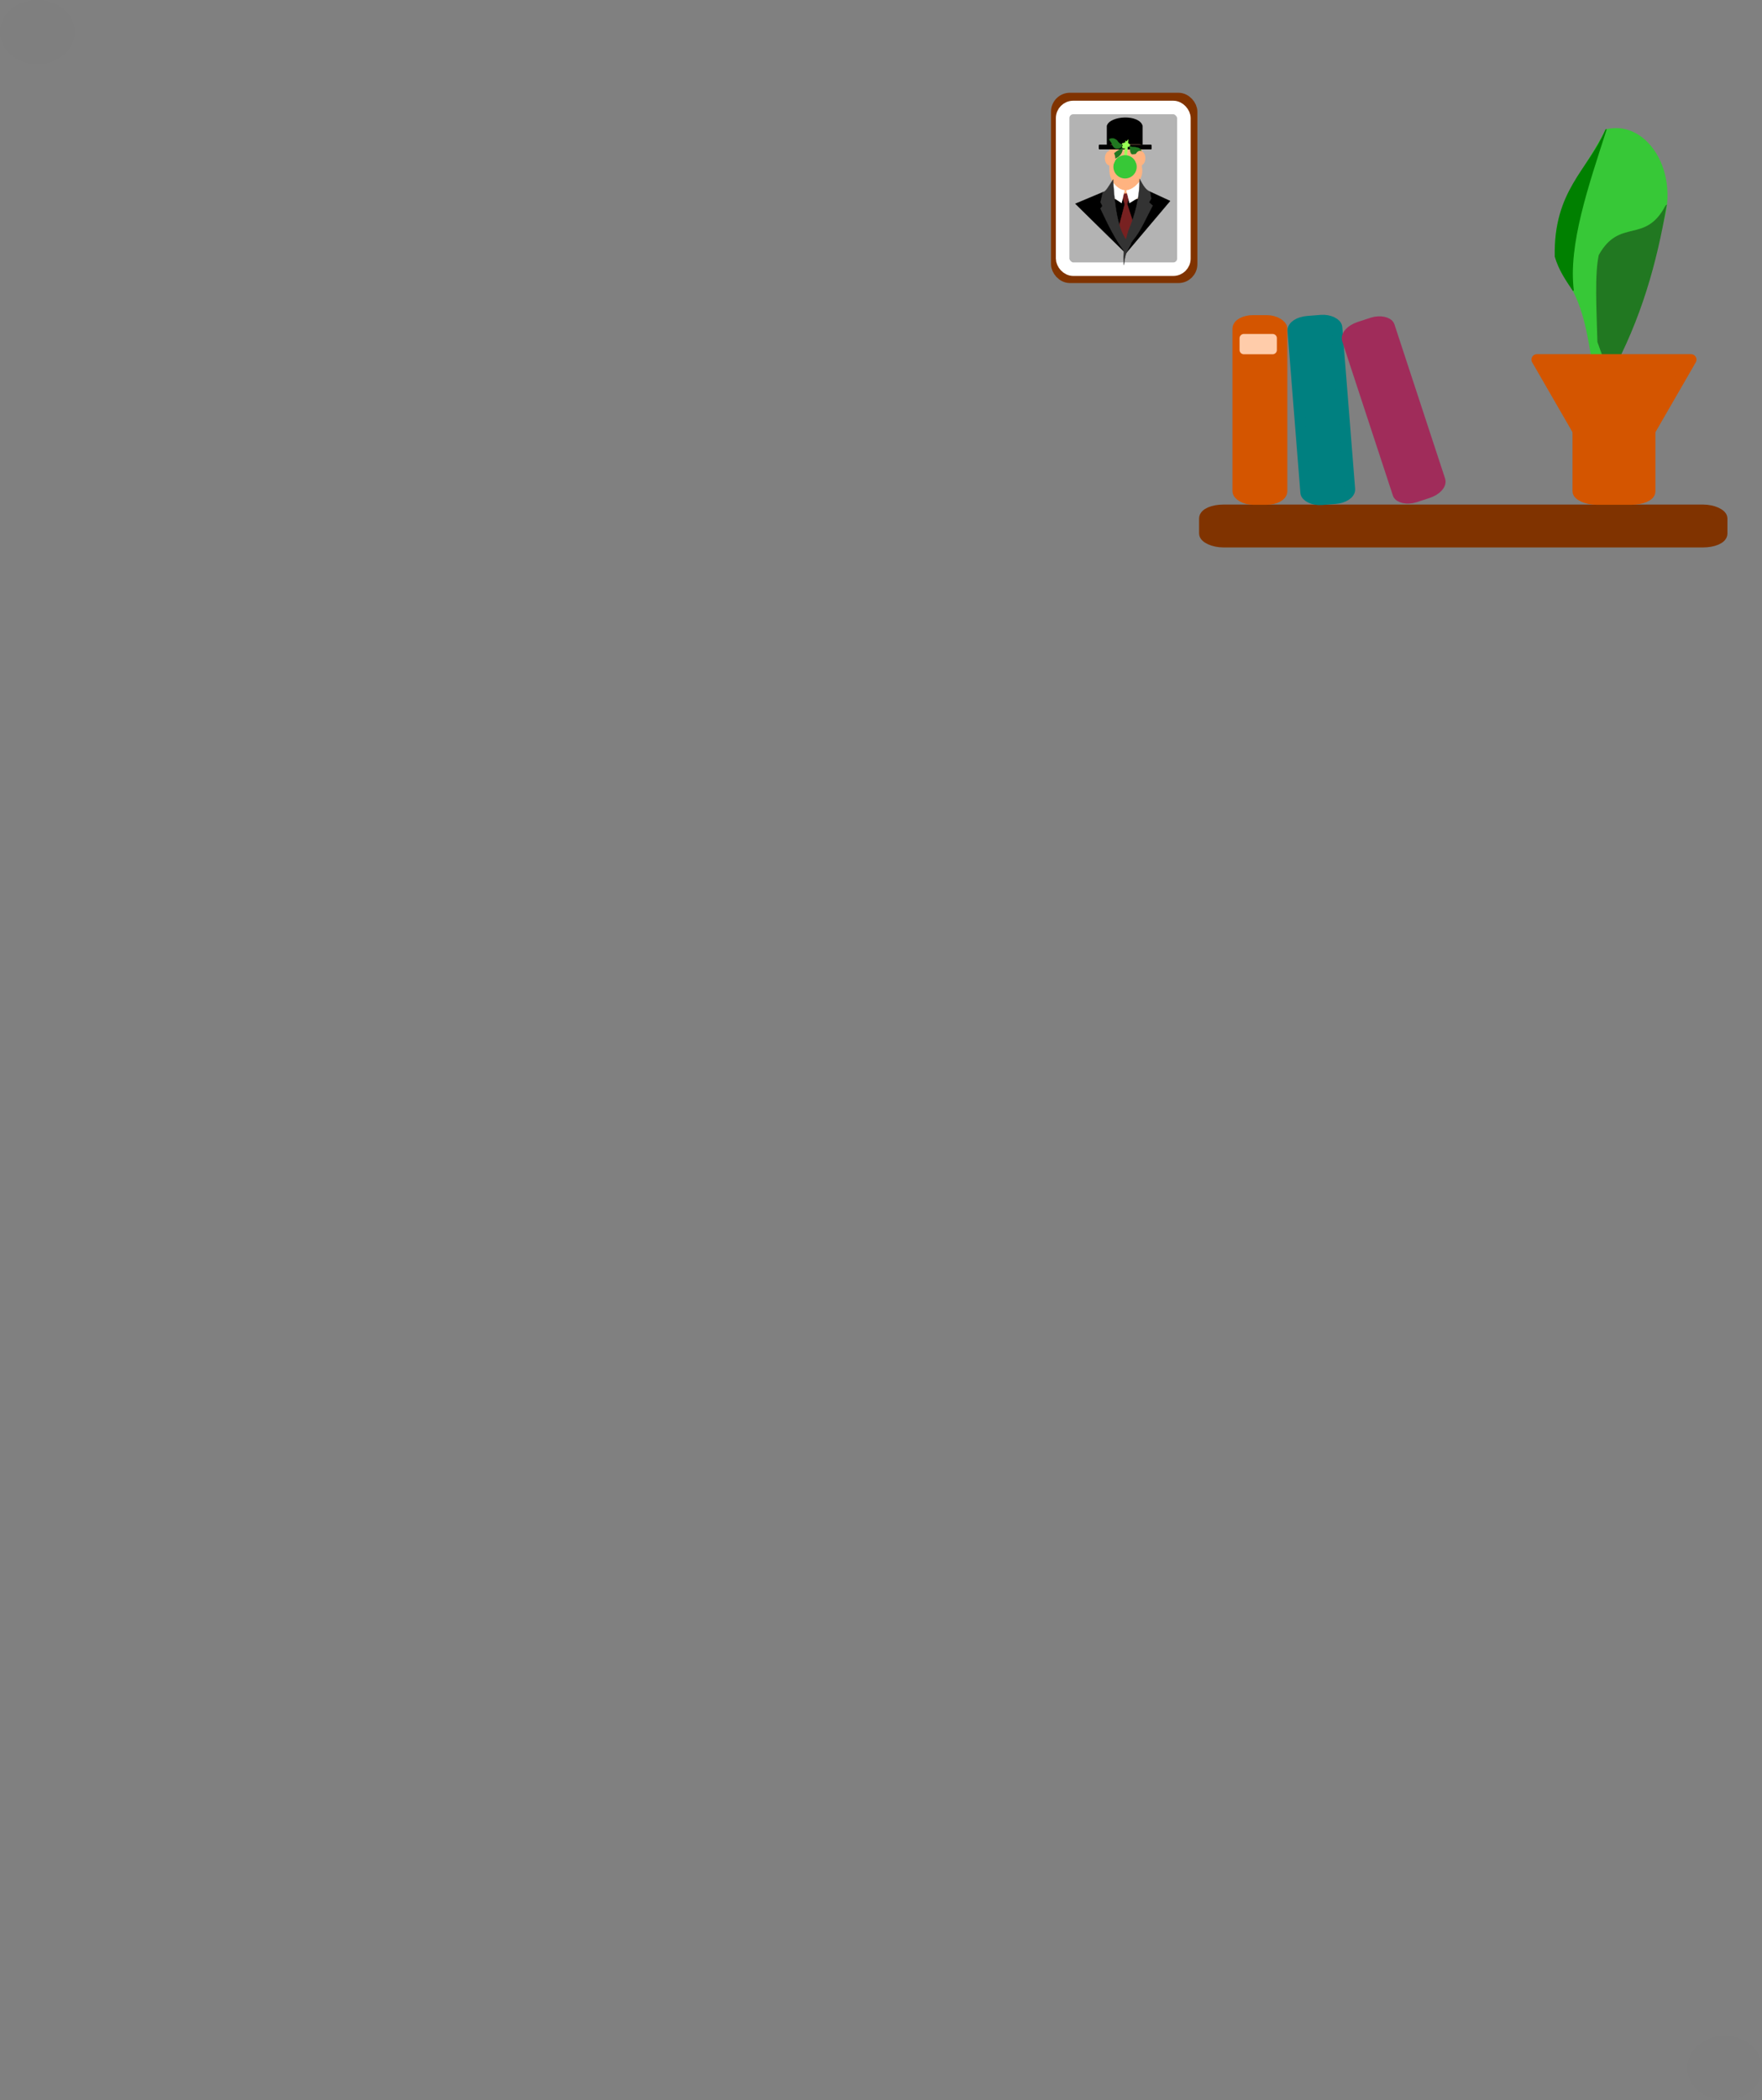 <?xml version="1.0" encoding="UTF-8" standalone="no"?>
<svg
   xmlns:dc="http://purl.org/dc/elements/1.1/"
   xmlns:cc="http://creativecommons.org/ns#"
   xmlns:rdf="http://www.w3.org/1999/02/22-rdf-syntax-ns#"
   xmlns:svg="http://www.w3.org/2000/svg"
   xmlns="http://www.w3.org/2000/svg"
   xmlns:sodipodi="http://sodipodi.sourceforge.net/DTD/sodipodi-0.dtd"
   xmlns:inkscape="http://www.inkscape.org/namespaces/inkscape"
   width="427.984mm"
   height="509.982mm"
   viewBox="0 0 427.984 509.982"
   version="1.1"
   id="svg618"
   inkscape:version="1.0.1 (3bc2e813f5, 2020-09-07)"
   sodipodi:docname="b1.svg">
  <rect x="0" y="0" width="427.984" height="509.982" fill="#808080" stroke="none"/>
  <defs
     id="defs612" />
  <sodipodi:namedview
     id="base"
     pagecolor="#ffffff"
     bordercolor="#666666"
     borderopacity="1.0"
     inkscape:pageopacity="0.0"
     inkscape:pageshadow="2"
     inkscape:zoom="0.35"
     inkscape:cx="560.65379"
     inkscape:cy="484.1084"
     inkscape:document-units="mm"
     inkscape:current-layer="layer1"
     inkscape:document-rotation="0"
     showgrid="false"
     inkscape:window-width="1267"
     inkscape:window-height="730"
     inkscape:window-x="137"
     inkscape:window-y="6"
     inkscape:window-maximized="0" />
  <g
     inkscape:label="Layer 1"
     inkscape:groupmode="layer"
     id="layer1"
     transform="translate(42.506,157.943)">
    <path
       style="fill:#37c837;stroke:#37c837;stroke-width:0.265px;stroke-linecap:butt;stroke-linejoin:miter;stroke-opacity:1"
       d="m 344.662,-68.105 c -1.478,-8.105 -2.171,-16.367 -7.774,-23.647 -5.372,-12.192 4.818,-23.272 10.69,-34.661 10.331,-2.553 19.022,11.675 12.633,25.591 -9.409,14.789 -8.422,23.08 -11.662,34.013 z"
       id="path3102"
       sodipodi:nodetypes="cccccc" />
    <g
       id="g3076"
       transform="matrix(0.564,0,0,0.564,68.329,-391.25)">
      <rect
         style="opacity:1;fill:#803300;fill-opacity:1;fill-rule:evenodd;stroke:#803300;stroke-width:6.321;stroke-linecap:round;stroke-linejoin:round;stroke-miterlimit:4;stroke-dasharray:none;stroke-opacity:1;paint-order:stroke markers fill"
         id="rect3050"
         width="56.709"
         height="75.612"
         x="259.286"
         y="456.77"
         ry="4.974" />
      <rect
         style="opacity:1;fill:#b3b3b3;fill-opacity:1;fill-rule:evenodd;stroke:#ffffff;stroke-width:5.821;stroke-linecap:round;stroke-linejoin:round;stroke-miterlimit:4;stroke-dasharray:none;stroke-opacity:1;paint-order:stroke markers fill"
         id="rect2967"
         width="52.225"
         height="69.633"
         x="261.124"
         y="459.945"
         ry="4.581" />
      <g
         id="g3048"
         transform="matrix(0.471,0,0,0.471,106.27,277.393)">
        <path
           style="fill:#000000;stroke:#000000;stroke-width:0.265px;stroke-linecap:butt;stroke-linejoin:miter;stroke-opacity:1"
           d="m 365.514,465.042 -25.082,10.537 46.155,45.353 40.428,-47.873 -18.325,-8.475 z"
           id="path3025" />
        <circle
           style="opacity:1;fill:#ffb380;fill-opacity:1;fill-rule:evenodd;stroke:#ffb380;stroke-width:2.975;stroke-linecap:round;stroke-linejoin:round;stroke-miterlimit:4;stroke-dasharray:none;stroke-opacity:1;paint-order:stroke markers fill"
           id="path3005"
           cx="386.587"
           cy="445.744"
           r="13.522" />
        <path
           style="fill:#000000;stroke:#000000;stroke-width:0;stroke-linecap:butt;stroke-linejoin:miter;stroke-miterlimit:4;stroke-dasharray:none;stroke-opacity:1"
           d="m 369.179,422.94 v -18.554 c 2.639,-9.504 29.749,-10.827 32.755,0 v 17.408 z"
           id="path2991"
           sodipodi:nodetypes="ccccc" />
        <rect
           style="opacity:1;fill:#ffb380;fill-opacity:1;fill-rule:evenodd;stroke:#ffb380;stroke-width:2.646;stroke-linecap:round;stroke-linejoin:round;stroke-miterlimit:4;stroke-dasharray:none;stroke-opacity:1;paint-order:stroke markers fill"
           id="rect3007"
           width="27.143"
           height="23.478"
           x="372.8"
           y="422.623"
           ry="0.687" />
        <rect
           style="opacity:1;fill:#000000;fill-opacity:1;fill-rule:evenodd;stroke:#000000;stroke-width:0;stroke-linecap:round;stroke-linejoin:round;stroke-miterlimit:4;stroke-dasharray:none;stroke-opacity:1;paint-order:stroke markers fill"
           id="rect2993"
           width="48.331"
           height="4.352"
           x="361.833"
           y="421.565"
           ry="0.687" />
        <path
           style="fill:#217821;stroke:#217821;stroke-width:0.265px;stroke-linecap:butt;stroke-linejoin:miter;stroke-opacity:1"
           d="m 383.724,424.614 c -5.353,2.63 -10.353,5.437 -10.308,10.766 6.268,-1.606 10.141,-4.889 10.308,-10.766 z"
           id="path2997"
           sodipodi:nodetypes="ccc" />
        <path
           style="fill:#217821;fill-opacity:1;stroke:#217821;stroke-width:0.265px;stroke-linecap:butt;stroke-linejoin:miter;stroke-opacity:1"
           d="m 389.909,422.896 c 0.905,3.087 0.164,8.57 4.123,7.215 3.965,-0.828 6.456,-0.508 7.673,0.802 -1.273,-3.004 0.704,-7.057 -9.391,-7.215 z"
           id="path2999"
           sodipodi:nodetypes="ccccc" />
        <path
           style="fill:#217821;fill-opacity:1;stroke:#217821;stroke-width:0.265px;stroke-linecap:butt;stroke-linejoin:miter;stroke-opacity:1"
           d="m 383.38,421.636 c -1.874,-0.622 -3.546,-1.749 -4.81,-3.894 -2.788,-2.415 -5.15,-2.267 -7.33,-1.031 1.256,1.861 3.031,4.033 2.863,5.039 2.393,4.728 5.098,3.541 7.788,2.634 z"
           id="path3001"
           sodipodi:nodetypes="cccccc" />
        <path
           style="fill:none;stroke:#99ff55;stroke-width:2.646;stroke-linecap:butt;stroke-linejoin:miter;stroke-miterlimit:4;stroke-dasharray:none;stroke-opacity:1"
           d="m 383.38,421.636 3.779,-1.031 2.749,2.291 -2.634,-2.405 -0.916,11.453 0.916,-11.453 -3.55,4.123"
           id="path3003" />
        <rect
           style="opacity:1;fill:#ffb380;fill-opacity:1;fill-rule:evenodd;stroke:#ffb380;stroke-width:2.646;stroke-linecap:round;stroke-linejoin:round;stroke-miterlimit:4;stroke-dasharray:none;stroke-opacity:1;paint-order:stroke markers fill"
           id="rect3027"
           width="23.234"
           height="16.374"
           x="374.905"
           y="453.475"
           ry="0.687" />
        <circle
           style="opacity:1;fill:#37c837;fill-opacity:1;fill-rule:evenodd;stroke:#37c837;stroke-width:0;stroke-linecap:round;stroke-linejoin:round;stroke-miterlimit:4;stroke-dasharray:none;stroke-opacity:1;paint-order:stroke markers fill"
           id="path2995"
           cx="385.857"
           cy="441.837"
           r="10.651" />
        <ellipse
           style="opacity:1;fill:#ffb380;fill-opacity:1;fill-rule:evenodd;stroke:#ffb380;stroke-width:2.646;stroke-linecap:round;stroke-linejoin:round;stroke-miterlimit:4;stroke-dasharray:none;stroke-opacity:1;paint-order:stroke markers fill"
           id="path3009"
           cx="372.157"
           cy="433.948"
           rx="3.436"
           ry="5.44" />
        <ellipse
           style="opacity:1;fill:#ffb380;fill-opacity:1;fill-rule:evenodd;stroke:#ffb380;stroke-width:2.646;stroke-linecap:round;stroke-linejoin:round;stroke-miterlimit:4;stroke-dasharray:none;stroke-opacity:1;paint-order:stroke markers fill"
           id="ellipse3011"
           cx="399.644"
           cy="433.948"
           rx="3.436"
           ry="5.44" />
        <path
           style="fill:#782121;stroke:#782121;stroke-width:0.265px;stroke-linecap:butt;stroke-linejoin:miter;stroke-opacity:1"
           d="m 382.808,467.218 2.749,8.819 2.291,-0.115 1.947,-9.506 h -7.215 l 0.115,1.489 z"
           id="path3021" />
        <path
           style="fill:#ffffff;stroke:#ffffff;stroke-width:0.265px;stroke-linecap:butt;stroke-linejoin:miter;stroke-opacity:1"
           d="m 385.327,463.439 -2.634,11.453 -7.673,-5.039 -2.749,-8.131 1.603,-6.528 c 2.873,3.35 5.345,6.955 11.453,8.246 z"
           id="path3017"
           sodipodi:nodetypes="cccccc" />
        <path
           style="fill:#782121;stroke:#782121;stroke-width:0.265px;stroke-linecap:butt;stroke-linejoin:miter;stroke-opacity:1"
           d="m 385.557,476.037 -6.07,23.364 7.559,14.087 8.819,-12.827 -8.017,-24.738 z"
           id="path3023" />
        <path
           style="fill:#333333;stroke:#333333;stroke-width:0.265px;stroke-linecap:butt;stroke-linejoin:miter;stroke-opacity:1"
           d="m 374.905,453.475 c -3.185,4.736 -6.489,11.354 -9.391,11.567 l -2.062,9.162 1.718,3.436 -1.832,2.291 c 6.777,14.109 13.228,28.366 23.249,41.001 l 4.696,-8.704 c -8.655,-4.478 -14.438,-22.528 -16.378,-58.753 z"
           id="path3013"
           sodipodi:nodetypes="cccccccc" />
        <path
           style="fill:#ffffff;stroke:#ffffff;stroke-width:0.274px;stroke-linecap:butt;stroke-linejoin:miter;stroke-opacity:1"
           d="m 387.114,463.44 2.818,11.445 8.208,-5.036 2.94,-8.126 -1.715,-6.524 c -3.073,3.348 -5.717,6.95 -12.25,8.241 z"
           id="path3019"
           sodipodi:nodetypes="cccccc" />
        <path
           style="fill:#333333;stroke:#333333;stroke-width:0.265px;stroke-linecap:butt;stroke-linejoin:miter;stroke-opacity:1"
           d="m 399.185,453.017 c 0.072,16.678 -3.978,32.375 -10.308,47.529 -3.066,10.23 -5.469,20.505 -4.008,31.037 0.655,-8.179 2.906,-16.566 10.537,-25.654 5.474,-7.345 10.489,-18.834 15.69,-28.632 l -3.321,-2.978 1.947,-3.436 -1.031,-6.299 c -4.64,-1.964 -6.917,-6.966 -9.506,-11.567 z"
           id="path3015"
           sodipodi:nodetypes="ccccccccc" />
      </g>
    </g>
    <rect
       style="fill:#803300;fill-opacity:1;fill-rule:evenodd;stroke:#803300;stroke-width:2.884;stroke-linecap:round;stroke-linejoin:round;stroke-miterlimit:4;stroke-dasharray:none;stroke-opacity:1;paint-order:stroke markers fill"
       id="rect3052"
       width="125.449"
       height="7.536"
       x="250.192"
       y="-33.972"
       ry="1.929"
       rx="4.508" />
    <rect
       style="fill:#d45500;fill-opacity:1;fill-rule:evenodd;stroke:#d45500;stroke-width:2.646;stroke-linecap:round;stroke-linejoin:round;stroke-miterlimit:4;stroke-dasharray:none;stroke-opacity:1;paint-order:stroke markers fill"
       id="rect3078"
       width="10.69"
       height="43.407"
       x="258.172"
       y="-80.09"
       rx="3.678"
       ry="1.99" />
    <rect
       style="fill:#008080;fill-opacity:1;fill-rule:evenodd;stroke:#008080;stroke-width:2.646;stroke-linecap:round;stroke-linejoin:round;stroke-miterlimit:4;stroke-dasharray:none;stroke-opacity:1;paint-order:stroke markers fill"
       id="rect3080"
       width="10.69"
       height="43.407"
       x="276.845"
       y="-57.851"
       rx="3.678"
       ry="1.99"
       transform="rotate(-4.543)" />
    <rect
       style="fill:#a02c5a;fill-opacity:1;fill-rule:evenodd;stroke:#a02c5a;stroke-width:2.646;stroke-linecap:round;stroke-linejoin:round;stroke-miterlimit:4;stroke-dasharray:none;stroke-opacity:1;paint-order:stroke markers fill"
       id="rect3082"
       width="10.69"
       height="43.407"
       x="294.097"
       y="15.24"
       rx="3.678"
       ry="1.99"
       transform="rotate(-18.191)" />
    <rect
       style="fill:#d45500;fill-opacity:1;fill-rule:evenodd;stroke:#d45500;stroke-width:2.646;stroke-linecap:round;stroke-linejoin:round;stroke-miterlimit:4;stroke-dasharray:none;stroke-opacity:1;paint-order:stroke markers fill"
       id="rect3084"
       width="17.492"
       height="25.677"
       x="340.775"
       y="-62.36"
       rx="4.508"
       ry="1.929" />
    <path
       style="fill:#217821;stroke:#217821;stroke-width:0.265px;stroke-linecap:butt;stroke-linejoin:miter;stroke-opacity:1"
       d="m 362.155,-107.949 c -2.33,13.713 -6.115,27.426 -13.605,41.14 l -2.915,-8.098 c -0.224,-7.904 -0.689,-16.45 0.324,-21.056 5.044,-9.031 11.206,-2.475 16.197,-11.986 z"
       id="path3104"
       sodipodi:nodetypes="ccccc" />
    <path
       sodipodi:type="star"
       style="fill:#d45500;fill-opacity:1;fill-rule:evenodd;stroke:#d45500;stroke-width:2.646;stroke-linecap:round;stroke-linejoin:round;stroke-miterlimit:4;stroke-dasharray:none;stroke-opacity:1;paint-order:stroke markers fill"
       id="path3092"
       sodipodi:sides="3"
       sodipodi:cx="349.52127"
       sodipodi:cy="59.800495"
       sodipodi:r1="21.616425"
       sodipodi:r2="10.808213"
       sodipodi:arg1="0.52359878"
       sodipodi:arg2="1.5707963"
       inkscape:flatsided="false"
       inkscape:rounded="0"
       inkscape:randomized="0"
       inkscape:transform-center-x="-5.3600467e-06"
       inkscape:transform-center-y="5.4041045"
       transform="scale(1,-1)"
       d="m 368.242,70.609 -18.72,0 -18.72,-10e-7 9.36,-16.212 9.36,-16.212 9.36,16.212 z" />
    <path
       style="fill:#008000;stroke:#008000;stroke-width:0.265px;stroke-linecap:butt;stroke-linejoin:miter;stroke-opacity:1"
       d="m 347.578,-126.413 c -4.313,9.942 -12.591,14.705 -12.31,30.774 0.961,3.287 2.69,5.75 4.373,8.26 -1.396,-11.156 3.551,-25.4 7.936,-39.034 z"
       id="path3106"
       sodipodi:nodetypes="cccc" />
    <rect
       style="fill:#ffccaa;fill-opacity:1;fill-rule:evenodd;stroke:#ffccaa;stroke-width:2.079;stroke-linecap:round;stroke-linejoin:round;stroke-miterlimit:4;stroke-dasharray:none;stroke-opacity:1;paint-order:stroke markers fill"
       id="rect3108"
       width="6.981"
       height="2.858"
       x="259.622"
       y="-75.805" />
    <ellipse
       style="opacity:0.01;fill:#0f333c;fill-rule:evenodd;stroke:#999999;stroke-width:0;stroke-linejoin:round;paint-order:stroke markers fill"
       id="path881"
       cx="-33.436"
       cy="-150.169"
       rx="9.07"
       ry="7.774" />
    <ellipse
       style="opacity:0.01;fill:#0f333c;fill-rule:evenodd;stroke:#999999;stroke-width:0;stroke-linejoin:round;paint-order:stroke markers fill"
       id="path881-5"
       cx="376.408"
       cy="344.264"
       rx="9.07"
       ry="7.774" />
  </g>
</svg>
